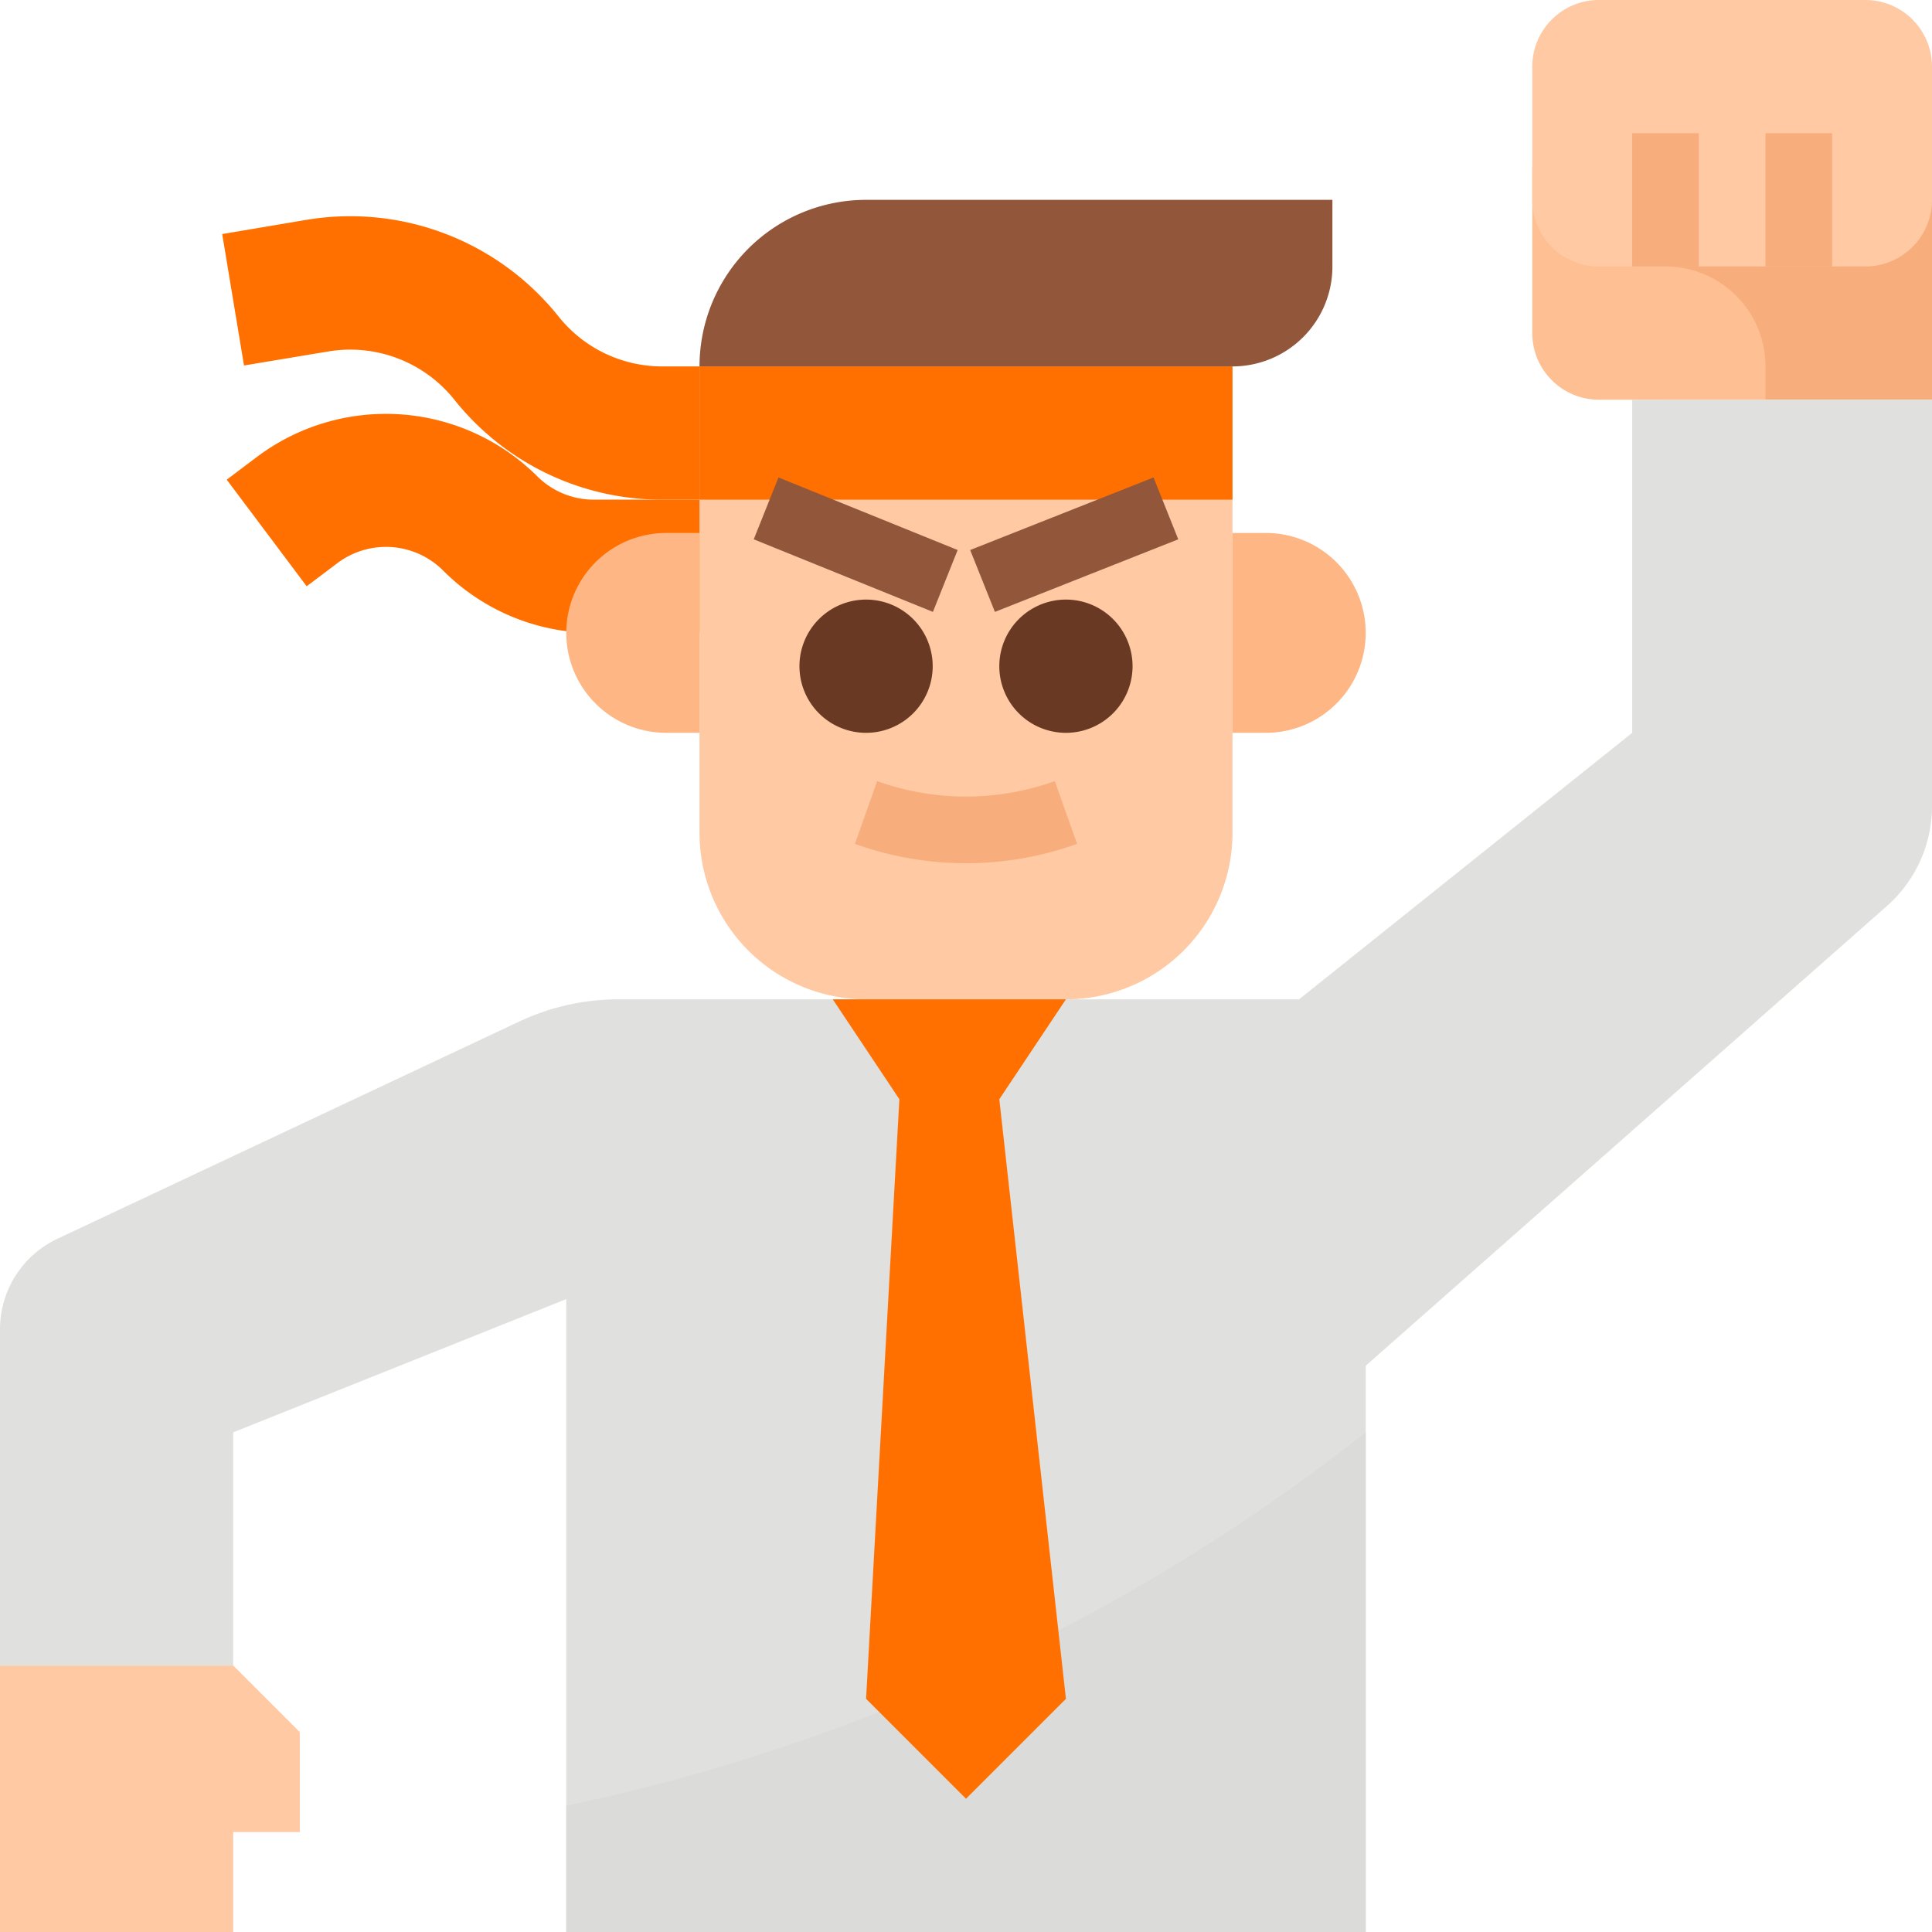 <svg xmlns="http://www.w3.org/2000/svg" width="43.5" height="43.5" viewBox="0 0 43.5 43.5">
  <g id="Group_46" data-name="Group 46" transform="translate(-2.25 -2.25)">
    <path id="Path_290" data-name="Path 290" d="M18,10.5H30V21a3.75,3.75,0,0,1-3.75,3.75h-4.5A3.75,3.75,0,0,1,18,21Z" fill="#fec9a3"/>
    <path id="Path_291" data-name="Path 291" d="M21.75,18.75a1.5,1.5,0,1,0-1.5-1.5A1.5,1.5,0,0,0,21.75,18.75Z" fill="#693924"/>
    <path id="Path_292" data-name="Path 292" d="M26.25,18.75a1.5,1.5,0,1,0-1.5-1.5A1.5,1.5,0,0,0,26.25,18.75Z" fill="#693924"/>
    <path id="Path_293" data-name="Path 293" d="M26.5,21.25,26,19.837a5.911,5.911,0,0,1-4,0l-.5,1.413A7.392,7.392,0,0,0,26.5,21.25Z" fill="#f7ad7c"/>
    <path id="Path_294" data-name="Path 294" d="M18,10.5H30v3H18Z" fill="#ff7000"/>
    <path id="Path_295" data-name="Path 295" d="M32.25,6.75H21.75A3.75,3.75,0,0,0,18,10.5H30a2.25,2.25,0,0,0,2.25-2.25Z" fill="#92563a"/>
    <path id="Path_296" data-name="Path 296" d="M18,16.5H15.622a4.779,4.779,0,0,1-3.4-1.409,1.82,1.82,0,0,0-2.367-.168l-.7.527-1.8-2.4.7-.527a4.834,4.834,0,0,1,6.288.447,1.8,1.8,0,0,0,1.28.53H18Z" fill="#ff7000"/>
    <path id="Path_297" data-name="Path 297" d="M18,13.5h-.837a5.969,5.969,0,0,1-4.684-2.252,3,3,0,0,0-2.835-1.085l-1.9.316L7.253,7.52,9.15,7.2a6,6,0,0,1,5.671,2.17A2.984,2.984,0,0,0,17.162,10.5H18Z" fill="#ff7000"/>
    <path id="Path_298" data-name="Path 298" d="M17.25,14.25H18v4.5h-.75a2.25,2.25,0,1,1,0-4.5Z" fill="#feb784"/>
    <path id="Path_299" data-name="Path 299" d="M30.75,18.75H30v-4.5h.75a2.25,2.25,0,1,1,0,4.5Z" fill="#feb784"/>
    <path id="Path_300" data-name="Path 300" d="M39.75,6.75h6v4.5h-6Z" fill="#f7ad7c"/>
    <path id="Path_301" data-name="Path 301" d="M42,11.25H38.25a1.5,1.5,0,0,1-1.5-1.5V6H39V8.25h.75A2.25,2.25,0,0,1,42,10.5Z" fill="#fec093"/>
    <path id="Path_302" data-name="Path 302" d="M44.25,2.25h-6a1.5,1.5,0,0,0-1.5,1.5v3a1.5,1.5,0,0,0,1.5,1.5h6a1.5,1.5,0,0,0,1.5-1.5v-3A1.5,1.5,0,0,0,44.25,2.25Z" fill="#fec9a3"/>
    <path id="Path_303" data-name="Path 303" d="M39,5.25h1.5v3H39Z" fill="#f7ad7c"/>
    <path id="Path_304" data-name="Path 304" d="M42,5.25h1.5v3H42Z" fill="#f7ad7c"/>
    <path id="Path_305" data-name="Path 305" d="M45.75,11.25V20.4a3,3,0,0,1-1.015,2.249L33,33V45.75H15V31.5l-7.5,3v5.25H2.25V32.178a2.251,2.251,0,0,1,1.292-2.036l10.4-4.892a5.25,5.25,0,0,1,2.236-.5H31.5l7.5-6v-7.5Z" fill="#e0e0de"/>
    <path id="Path_306" data-name="Path 306" d="M33,34.5V45.75H15V42.906A43.43,43.43,0,0,0,33,34.5Z" fill="#dbdbd9"/>
    <path id="Path_307" data-name="Path 307" d="M2.25,45.75H7.5V43.5H9V41.25l-1.5-1.5H2.25Z" fill="#fec9a3"/>
    <path id="Path_308" data-name="Path 308" d="M21,24.75,22.5,27l-.75,13.5L24,42.75l2.25-2.25L24.75,27l1.5-2.25Z" fill="#ff7000"/>
    <path id="Path_309" data-name="Path 309" d="M23.255,16.027l-4.034-1.634L19.778,13l4.034,1.634Z" fill="#92563a"/>
    <path id="Path_310" data-name="Path 310" d="M24.651,16.027l-.557-1.393L28.222,13l.557,1.393Z" fill="#92563a"/>
  </g>
</svg>
